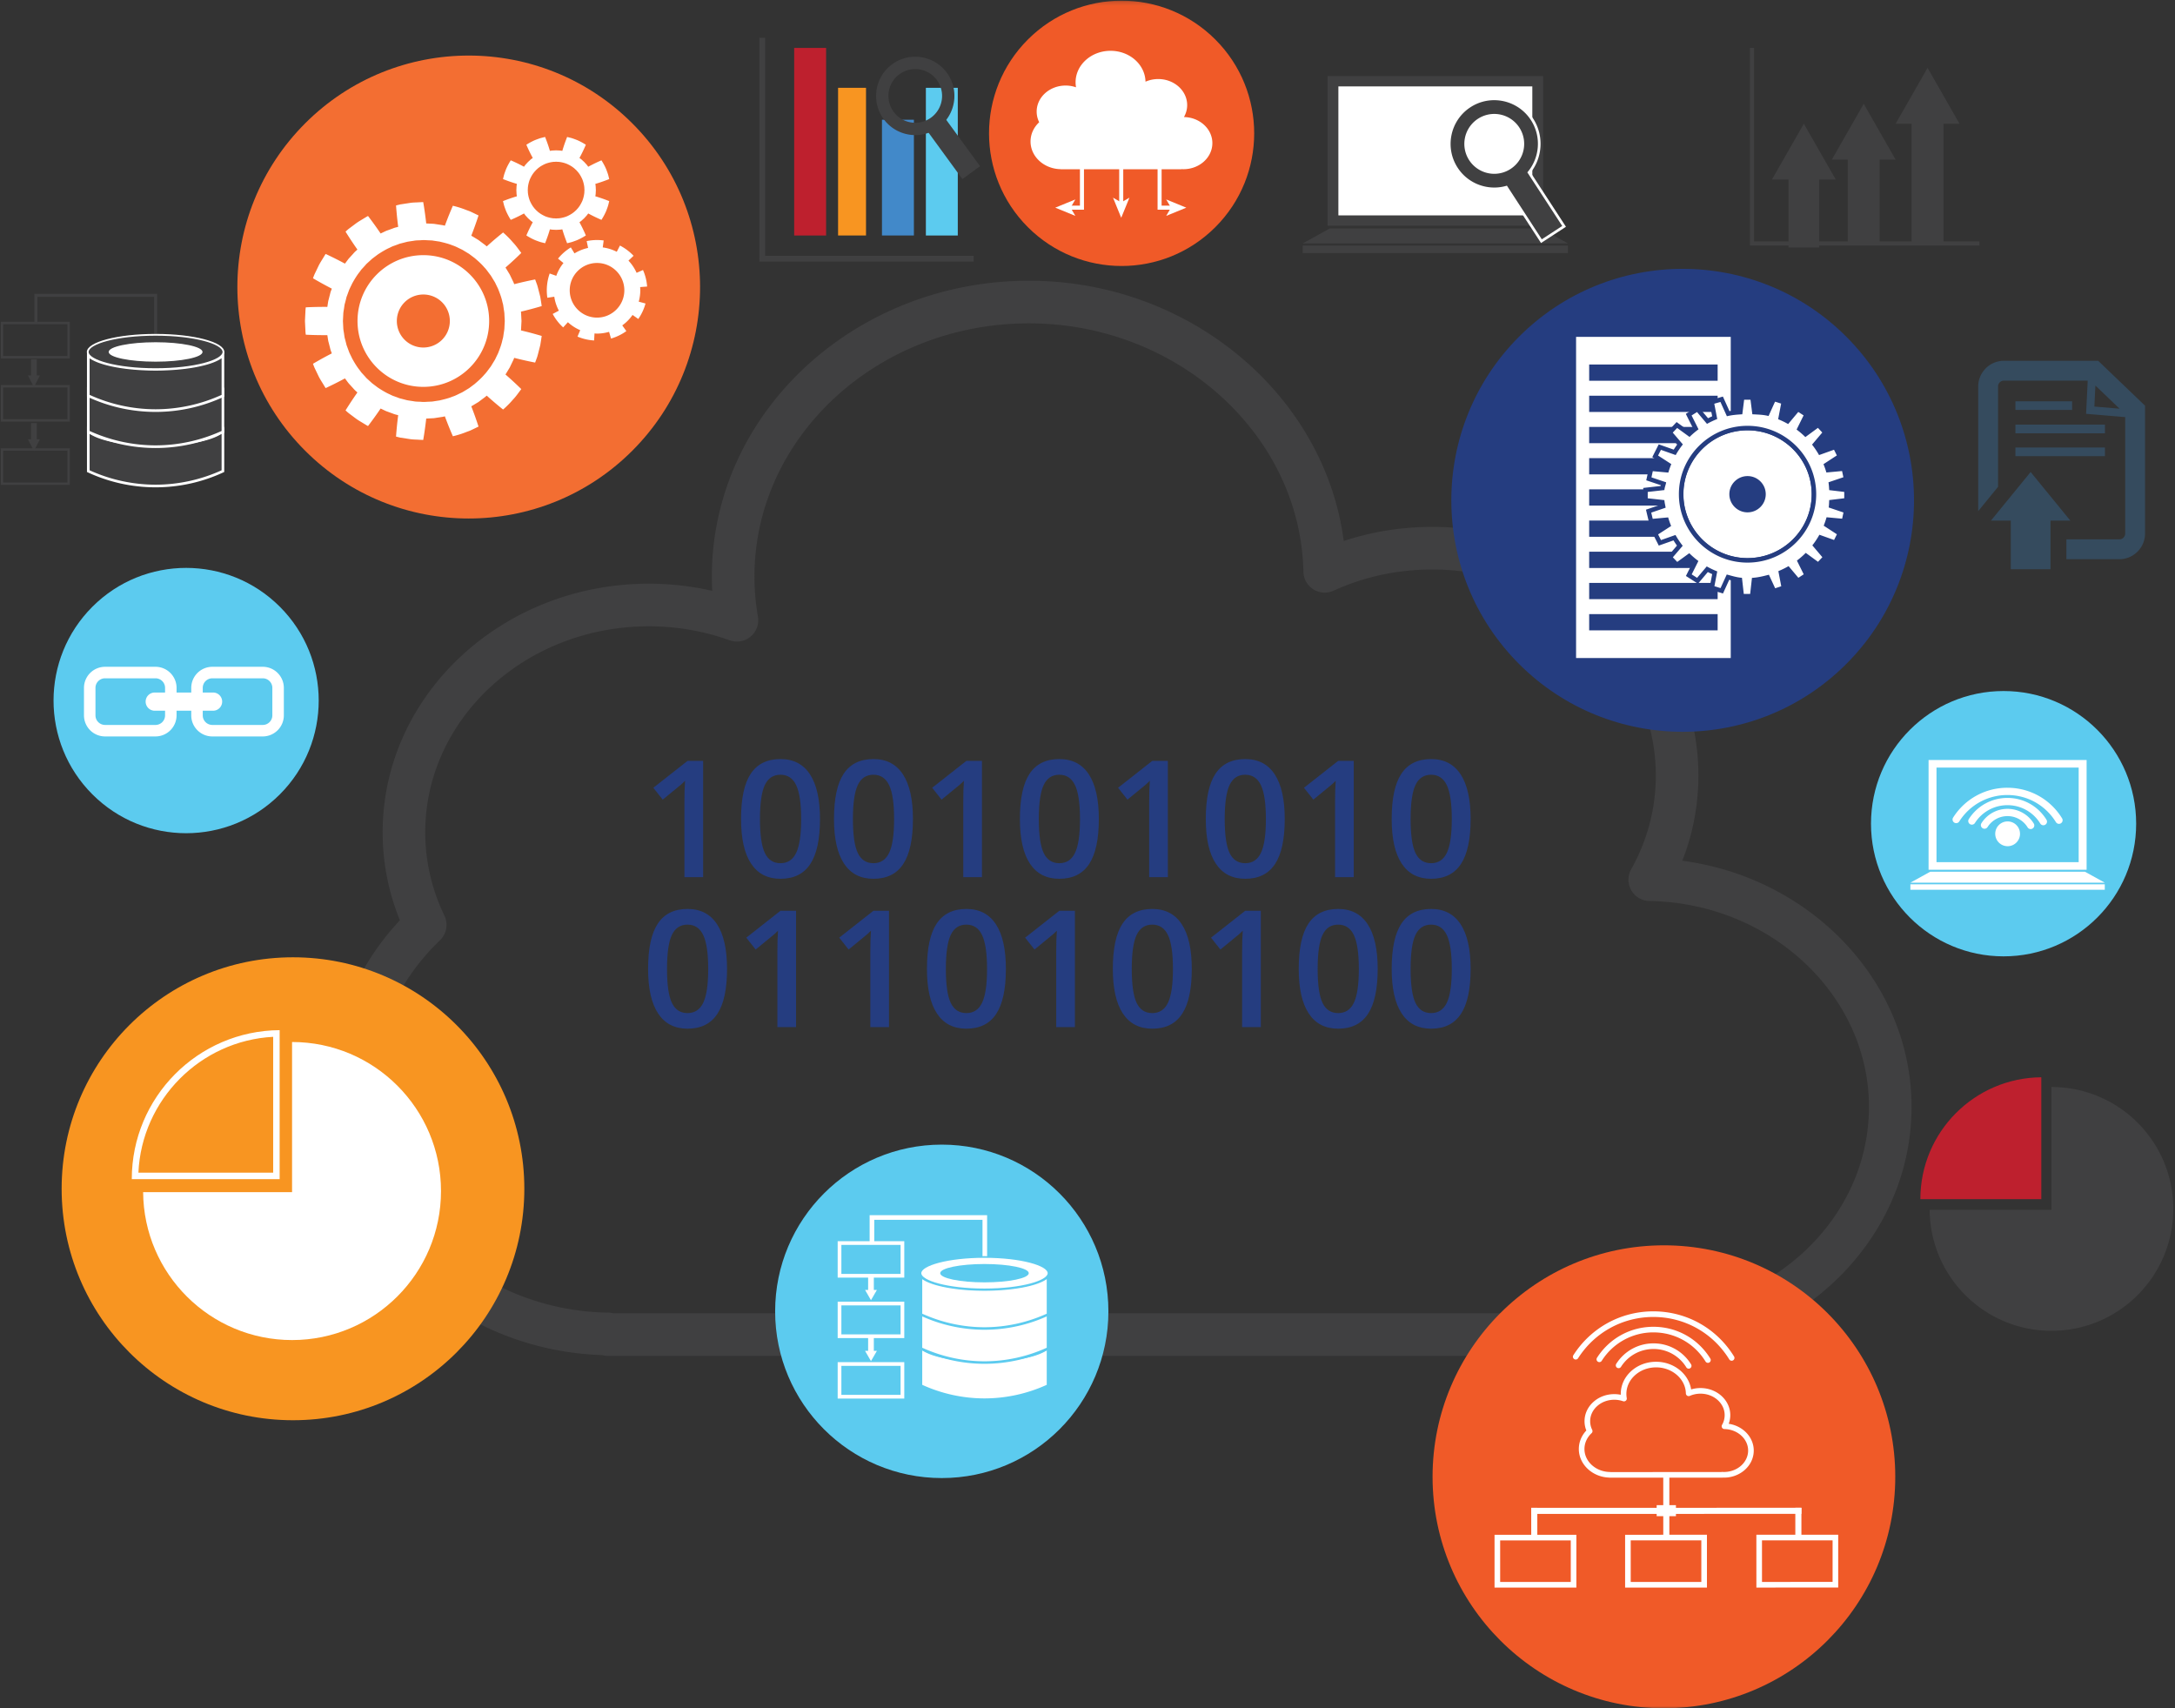 <?xml version="1.0" encoding="UTF-8"?> <svg xmlns="http://www.w3.org/2000/svg" xmlns:xlink="http://www.w3.org/1999/xlink" width="545" height="428" viewBox="0 0 545 428"><rect x="0" y="0" width="545" height="428" fill="#333333" stroke="none"/> <defs> <path id="a" d="M0 428h544.573V.171H0z"></path> </defs> <g fill="none" fill-rule="evenodd"> <path fill="#BE202E" d="M199 59h8V12h-8z"></path> <path fill="#F89521" d="M210 59h7V22h-7z"></path> <path fill="#4289C9" d="M221 59h8V30h-8z"></path> <path fill="#5CCBEF" d="M232 59h8V22h-8z"></path> <path fill="#404041" d="M467 40h-8l4-7 4-7 4 7 4 7z"></path> <path fill="#404041" d="M463 61h8V36h-8zM460 44.984l-4.001-6.991L452 31 448 37.993l-4 6.991h4.16V62h7.68V44.984zM483 31h-8l4-7.002L483 17l4 6.998L491 31z"></path> <path fill="#404041" d="M479 61h8V27h-8z"></path> <path stroke="#404041" stroke-width="1.042" d="M496 61h-57V12"></path> <g stroke="#404041" stroke-width=".6"> <path d="M.49 89.495h16.705V80.93H.49zM.49 105.34h16.705v-8.57H.49zM.49 121.183h16.705v-8.57H.49z"></path> </g> <path fill="#404041" d="M7 94.058l.748 1.47L8.5 97l.748-1.473.753-1.469h-.78V90H7.777v4.058zM7 110.056l.748 1.471L8.5 113l.748-1.473.753-1.47h-.78V106H7.777v4.056z"></path> <path stroke="#404041" stroke-width=".751" d="M9 81.097V74h30v12"></path> <g> <path fill="#404041" d="M38.99 121.767a40.314 40.314 0 0 1-16.866-3.725v-10.08c2.106 2.028 8.796 3.454 16.855 3.454 8.12 0 14.8-1.433 16.879-3.473v10.1a40.314 40.314 0 0 1-16.867 3.724z"></path> <path fill="#FFF" d="M56.188 106.783a.023.023 0 0 0-.01.004c-.443 2.393-7.975 4.298-17.199 4.298-9.15 0-16.632-1.875-17.186-4.24v11.408a40.383 40.383 0 0 0 34.396 0v-11.47zm-.661 1.869v9.179a40.007 40.007 0 0 1-16.537 3.605 39.994 39.994 0 0 1-16.535-3.605v-9.166c2.871 2.03 9.853 3.081 16.524 3.081 6.717 0 13.697-1.056 16.548-3.094z"></path> <path fill="#404041" d="M38.99 111.916a40.314 40.314 0 0 1-16.866-3.725V98.11c2.106 2.027 8.796 3.453 16.855 3.453 8.12 0 14.8-1.433 16.879-3.473v10.101a40.314 40.314 0 0 1-16.867 3.725"></path> <path fill="#FFF" d="M56.188 96.932l-.01.002c-.443 2.393-7.975 4.298-17.199 4.298-9.15 0-16.632-1.874-17.186-4.24v11.41a40.364 40.364 0 0 0 34.395 0v-11.47zm-.661 1.866v9.181a40.007 40.007 0 0 1-16.537 3.606 39.994 39.994 0 0 1-16.535-3.606v-9.167c2.871 2.03 9.853 3.081 16.524 3.081 6.717 0 13.697-1.056 16.548-3.095z"></path> <path fill="#404041" d="M38.99 102.874a40.314 40.314 0 0 1-16.866-3.725V89.068c2.106 2.027 8.796 3.453 16.855 3.453 8.12 0 14.8-1.433 16.879-3.475V99.15a40.314 40.314 0 0 1-16.867 3.725"></path> <path fill="#FFF" d="M56.188 87.89h-.01c-.443 2.395-7.975 4.3-17.199 4.3-9.15 0-16.632-1.875-17.186-4.24v11.41a40.383 40.383 0 0 0 34.396 0V87.89zm-.661 1.865v9.182a40.007 40.007 0 0 1-16.537 3.605 39.994 39.994 0 0 1-16.535-3.605v-9.168c2.871 2.03 9.853 3.082 16.524 3.082 6.717 0 13.697-1.056 16.548-3.096z"></path> <path fill="#404041" d="M38.99 92.484c-10.17 0-17.002-2.224-17.002-4.302 0-2.077 6.833-4.3 17.003-4.3 10.168 0 17 2.223 17 4.3 0 2.078-6.832 4.302-17 4.302"></path> <path fill="#FFF" d="M38.99 83.662c-9.51 0-17.222 2.024-17.222 4.52 0 2.496 7.712 4.522 17.223 4.522 9.51 0 17.219-2.026 17.219-4.521 0-2.497-7.709-4.52-17.22-4.52m0 .441c9.89 0 16.78 2.148 16.78 4.079 0 1.929-6.89 4.08-16.78 4.08s-16.781-2.151-16.781-4.08c0-1.93 6.892-4.079 16.782-4.079"></path> <path fill="#FFF" d="M50.75 88.182c0 1.345-5.264 2.435-11.76 2.435-6.494 0-11.76-1.09-11.76-2.435 0-1.344 5.266-2.436 11.76-2.436 6.496 0 11.76 1.092 11.76 2.436"></path> <path stroke="#404041" stroke-width="1.448" d="M243.968 64.823h-52.971V9.456"></path> <path fill="#404041" d="M245.58 41.64l-4.426 3.23-9.619-13.184 4.423-3.23z"></path> <path fill="#404041" d="M223.553 16.102c-4.371 3.191-5.332 9.346-2.14 13.721 3.19 4.37 9.343 5.333 13.713 2.142 4.373-3.195 5.334-9.35 2.142-13.721-3.191-4.374-9.343-5.335-13.715-2.142m1.824 2.499a6.721 6.721 0 0 1 9.394 1.467 6.73 6.73 0 0 1-1.468 9.396 6.718 6.718 0 0 1-9.391-1.467c-2.188-3-1.535-7.209 1.465-9.396M514.045 272.344v30.765H483.52c.12 16.763 13.736 30.322 30.525 30.322 16.86 0 30.528-13.677 30.528-30.547 0-16.864-13.668-30.54-30.527-30.54"></path> <path fill="#BE202E" d="M481.866 299.788c.348-15.832 13.15-28.734 28.968-29.2v29.2h-28.968z"></path> <path fill="#BE202E" d="M511.5 269.91c-16.757.122-30.306 13.746-30.306 30.54h30.305v-30.54zm-1.328 1.37v27.845h-27.62c.676-14.941 12.694-27.058 27.62-27.845z"></path> <mask id="b" fill="#fff"> <use xlink:href="#a"></use> </mask> <path fill="#404041" d="M332.648 56.554h54.025V19.057h-54.025z" mask="url(#b)"></path> <path fill="#FFF" d="M335.365 53.963h48.595V21.647h-48.595z" mask="url(#b)"></path> <path fill="#404041" d="M392.894 60.982h-66.462l6.792-3.751h52.878zM326.439 63.406h66.445v-1.868H326.44z" mask="url(#b)"></path> <path fill="#404041" d="M374.416 28.884a7.127 7.127 0 0 0-3.898 1.161 7.11 7.11 0 0 0-3.097 4.521 7.105 7.105 0 0 0 1.005 5.388 7.135 7.135 0 0 0 6.004 3.256 7.128 7.128 0 0 0 3.901-1.165 7.102 7.102 0 0 0 3.097-4.519 7.127 7.127 0 0 0-1.003-5.388 7.146 7.146 0 0 0-6.009-3.254zm3.033 18.028c-.982.273-1.995.41-3.018.41a11.244 11.244 0 0 1-9.461-5.118 11.208 11.208 0 0 1-1.578-8.491 11.217 11.217 0 0 1 4.877-7.124 11.206 11.206 0 0 1 6.138-1.826c3.842 0 7.383 1.916 9.473 5.127 2.669 4.103 2.353 9.542-.748 13.321l8.79 13.508-5.682 3.702-8.79-13.51z" mask="url(#b)"></path> <path fill="#FFF" d="M374.43 42.872a6.806 6.806 0 0 1-5.722-3.103 6.768 6.768 0 0 1-.958-5.133 6.77 6.77 0 0 1 2.953-4.308 6.775 6.775 0 0 1 3.713-1.107 6.81 6.81 0 0 1 5.727 3.102 6.787 6.787 0 0 1 .956 5.134 6.763 6.763 0 0 1-2.953 4.305 6.772 6.772 0 0 1-3.717 1.11m-.023-18.446c-2.248 0-4.433.65-6.32 1.881a11.53 11.53 0 0 0-5.023 7.335 11.539 11.539 0 0 0 1.623 8.745 11.582 11.582 0 0 0 9.745 5.273c.972 0 1.934-.12 2.869-.36l8.473 13.021.368.567.565-.37 5.117-3.332.567-.369-.369-.564-8.474-13.02c3.047-3.881 3.319-9.371.614-13.527a11.59 11.59 0 0 0-9.755-5.28m.023 19.12a7.46 7.46 0 0 0 4.085-1.218c3.47-2.256 4.45-6.903 2.193-10.374a7.492 7.492 0 0 0-10.373-2.192 7.5 7.5 0 0 0 4.095 13.785m-.023-18.447c3.583 0 7.095 1.754 9.192 4.975 2.712 4.168 2.206 9.513-.884 13.11l8.741 13.434-5.118 3.336-8.74-13.437c-1.04.315-2.106.469-3.166.469-3.578 0-7.085-1.75-9.178-4.968-3.293-5.058-1.856-11.856 3.2-15.147a10.866 10.866 0 0 1 5.953-1.772" mask="url(#b)"></path> <path fill="#404041" d="M153.688 329.04H406.08a5.428 5.428 0 0 1 2.152-.299 60.42 60.42 0 0 0 4.074.151c30.883 0 56.007-23.139 56.007-51.58 0-27.951-24.677-51.084-55.009-51.568a5.332 5.332 0 0 1-4.54-2.672 5.342 5.342 0 0 1-.034-5.27c4.096-7.336 6.175-15.251 6.175-23.523 0-28.448-25.127-51.59-56.01-51.59-8.688 0-17.014 1.787-24.747 5.31a5.342 5.342 0 0 1-5.052-.34 5.343 5.343 0 0 1-2.494-4.41c-.709-34.315-31.556-62.234-68.765-62.234-37.934 0-68.793 28.465-68.793 63.456 0 3.28.293 6.654.874 10.027a5.336 5.336 0 0 1-7.062 5.93c-6.486-2.328-13.312-3.509-20.291-3.509-30.883 0-56.009 23.148-56.009 51.598 0 7.244 1.615 14.275 4.805 20.896a5.343 5.343 0 0 1-1.114 6.171C99.486 245.906 93.56 259.46 93.56 273.746c0 29.926 26.415 54.655 58.885 55.13.427.006.844.062 1.242.163m254.186 10.678H152.367c-.5 0-.984-.07-1.442-.199-37.642-1.23-68.036-30.469-68.036-65.772 0-16 6.119-31.193 17.314-43.177a58.158 58.158 0 0 1-4.32-22.052c0-34.338 29.913-62.276 66.682-62.276 5.396 0 10.717.602 15.902 1.792a66.748 66.748 0 0 1-.097-3.562c0-40.877 35.65-74.133 79.467-74.133 40.263 0 74.086 28.626 78.871 65.204 7.088-2.343 14.522-3.53 22.186-3.53 36.769 0 66.683 27.933 66.683 62.267 0 7.402-1.356 14.564-4.042 21.379 32.335 4.24 57.45 30.458 57.45 61.654 0 34.329-29.912 62.259-66.68 62.259-.93 0-1.9-.023-2.924-.069-.478.14-.985.215-1.507.215" mask="url(#b)"></path> <path fill="#5CCBEF" d="M277.737 328.552c0 23.07-18.694 41.772-41.754 41.772s-41.753-18.702-41.753-41.772c0-23.07 18.692-41.772 41.753-41.772 23.06 0 41.754 18.701 41.754 41.772" mask="url(#b)"></path> <path fill="#FFF" d="M210.828 319.175h14.836v-7.267h-14.836v7.267zm-.926.928h16.689v-9.123H209.9v9.123zM210.828 334.325h14.836v-7.264h-14.836v7.264zm-.926.927h16.689v-9.12H209.9v9.12zM210.828 349.476h14.836v-7.265h-14.836v7.265zm-.926.928h16.689v-9.121H209.9v9.121z" mask="url(#b)"></path> <path fill="#FFF" d="M216.762 323.186l.741 1.288.743 1.285.743-1.285.743-1.288h-.772v-3.547h-1.428v3.547zM216.762 338.45l.741 1.29.743 1.286.743-1.286.743-1.29h-.772v-3.544h-1.428v3.545zM247.347 316.022h-1.159v-10.399h-27.122v5.916h-1.159v-7.073h29.44zM246.688 350.675a38.02 38.02 0 0 1-15.913-3.514v-9.51c1.988 1.916 8.299 3.257 15.903 3.257 7.656 0 13.96-1.347 15.923-3.273v9.526a38.03 38.03 0 0 1-15.913 3.514" mask="url(#b)"></path> <path fill="#5CCBEF" d="M262.913 336.54c-.002.002-.005.002-.009.002-.42 2.26-7.525 4.057-16.227 4.057-8.633 0-15.692-1.771-16.214-4.002v10.761a38.04 38.04 0 0 0 16.224 3.63 38.047 38.047 0 0 0 16.226-3.63V336.54zm-.626 1.764v8.658a37.689 37.689 0 0 1-15.6 3.404 37.687 37.687 0 0 1-15.599-3.404v-8.647c2.707 1.914 9.296 2.906 15.59 2.906 6.335 0 12.919-.995 15.61-2.917z" mask="url(#b)"></path> <path fill="#FFF" d="M246.688 341.382a38.02 38.02 0 0 1-15.913-3.516v-9.511c1.988 1.916 8.299 3.258 15.903 3.258 7.656 0 13.96-1.349 15.923-3.273v9.526a38.032 38.032 0 0 1-15.913 3.516" mask="url(#b)"></path> <path fill="#5CCBEF" d="M262.913 327.245l-.009.005c-.42 2.257-7.525 4.054-16.227 4.054-8.633 0-15.692-1.77-16.214-4v10.761a38.065 38.065 0 0 0 32.45 0v-10.82zm-.626 1.76v8.662a37.713 37.713 0 0 1-15.6 3.403 37.711 37.711 0 0 1-15.599-3.403v-8.647c2.707 1.913 9.296 2.907 15.59 2.907 6.335 0 12.919-.996 15.61-2.921z" mask="url(#b)"></path> <path fill="#FFF" d="M246.688 332.85a38.02 38.02 0 0 1-15.913-3.516v-9.51c1.988 1.911 8.299 3.259 15.903 3.259 7.656 0 13.96-1.353 15.923-3.275v9.526a38.032 38.032 0 0 1-15.913 3.516" mask="url(#b)"></path> <path fill="#5CCBEF" d="M262.913 318.713a.013.013 0 0 1-.009.003c-.42 2.258-7.525 4.055-16.227 4.055-8.633 0-15.692-1.77-16.214-4v10.763a38.063 38.063 0 0 0 16.224 3.629 38.07 38.07 0 0 0 16.226-3.629v-10.82zm-.626 1.762v8.662a37.736 37.736 0 0 1-15.6 3.399 37.734 37.734 0 0 1-15.599-3.4v-8.646c2.707 1.912 9.296 2.904 15.59 2.904 6.335 0 12.919-.995 15.61-2.92z" mask="url(#b)"></path> <path fill="#FFF" d="M246.688 323.048c-9.596 0-16.04-2.097-16.04-4.059 0-1.958 6.444-4.056 16.04-4.056 9.594 0 16.039 2.098 16.039 4.056 0 1.962-6.445 4.059-16.04 4.059" mask="url(#b)"></path> <path fill="#5CCBEF" d="M246.688 314.724c-8.976 0-16.249 1.912-16.249 4.265 0 2.356 7.273 4.267 16.249 4.267 8.972 0 16.248-1.91 16.248-4.267 0-2.353-7.276-4.265-16.248-4.265m0 .416c9.328 0 15.832 2.028 15.832 3.849 0 1.822-6.504 3.851-15.832 3.851-9.33 0-15.833-2.029-15.833-3.851 0-1.82 6.502-3.85 15.833-3.85" mask="url(#b)"></path> <path fill="#5CCBEF" d="M257.784 318.99c0 1.269-4.968 2.3-11.097 2.3-6.127 0-11.096-1.031-11.096-2.3 0-1.27 4.969-2.296 11.096-2.296 6.13 0 11.097 1.027 11.097 2.296" mask="url(#b)"></path> <path fill="#253D80" d="M462.624 166.363c-22.638 22.65-59.341 22.65-81.98 0-22.639-22.648-22.639-59.37 0-82.017 22.639-22.646 59.342-22.646 81.98 0 22.638 22.648 22.638 59.369 0 82.017" mask="url(#b)"></path> <path fill="#FFF" d="M394.925 164.866h38.756V84.403h-38.756z" mask="url(#b)"></path> <path fill="#253D80" d="M398.207 95.401h32.192v-4.07h-32.192zM398.207 103.22h32.192v-4.072h-32.192zM398.207 111.037h32.192v-4.073h-32.192zM398.207 118.853h32.192v-4.072h-32.192zM398.207 126.672h32.192V122.6h-32.192zM398.207 134.488h32.192v-4.072h-32.192zM398.207 142.307h32.192v-4.074h-32.192zM398.207 150.122h32.192v-4.072h-32.192zM398.207 157.938h32.192v-4.07h-32.192z" mask="url(#b)"></path> <path fill="#FFF" d="M437.89 119.84a3.982 3.982 0 0 0-2.83 1.17 3.937 3.937 0 0 0-1.171 2.816c.002 2.196 1.795 3.984 4.001 3.984 1.07 0 2.077-.416 2.832-1.173a3.936 3.936 0 0 0 1.172-2.816c-.002-2.194-1.796-3.98-4-3.98v-.56l-.004.56zm0 20.543c-9.16-.002-16.613-7.426-16.618-16.55-.008-9.129 7.443-16.562 16.607-16.57 9.172 0 16.628 7.425 16.633 16.548.003 4.418-1.723 8.577-4.864 11.709a16.538 16.538 0 0 1-11.746 4.863h-.012z" mask="url(#b)"></path> <path fill="#253D80" d="M437.89 128.368v-1.117c-1.896 0-3.443-1.536-3.443-3.425 0-.914.355-1.772 1.007-2.422a3.441 3.441 0 0 1 2.435-1.007c1.902 0 3.445 1.534 3.448 3.424a3.39 3.39 0 0 1-1.008 2.422 3.421 3.421 0 0 1-2.435 1.008l-.004 1.117zm0-21.66h-.011c-9.473.006-17.172 7.69-17.165 17.124.005 9.435 7.712 17.11 17.176 17.11a17.102 17.102 0 0 0 12.15-5.028c3.248-3.237 5.034-7.536 5.03-12.103-.005-9.433-7.713-17.104-17.18-17.104zm0 21.66h.004c2.514-.002 4.561-2.039 4.558-4.547-.002-2.505-2.048-4.54-4.558-4.54h-.005c-2.516.001-4.561 2.04-4.557 4.545 0 2.507 2.045 4.542 4.558 4.542zm0-20.546c8.855 0 16.06 7.17 16.064 15.99.007 8.824-7.193 16.008-16.052 16.012h-.012c-8.852 0-16.057-7.17-16.06-15.993-.006-8.819 7.193-16.002 16.049-16.009h.011z" mask="url(#b)"></path> <path fill="#FFF" d="M437.881 107.245c-9.177.007-16.64 7.449-16.635 16.588.007 9.135 7.473 16.567 16.645 16.567 9.188-.006 16.65-7.448 16.646-16.59-.007-9.133-7.473-16.565-16.645-16.565v-.558l-.011.558zm-1.894 38.034c-.93-.11-1.826-.356-2.698-.597l-.297-.08-1.563 3.422-2.484-.767.718-3.75a20.29 20.29 0 0 1-1.862-.887l-2.439 2.89-2.19-1.398 1.696-3.393c-.565-.433-1.11-.9-1.625-1.393l-3.034 2.2-1.788-1.877 2.501-2.928a22.033 22.033 0 0 1-1.342-2.004l-3.653 1.292-1.175-2.31 3.306-2.136c-.173-.45-.327-.897-.463-1.332l-3.897.358-.6-2.52 3.634-1.243-.04-.212a13.347 13.347 0 0 1-.146-.801l-4.224-.467-.002-2.592 4.244-.476c.049-.262.123-.517.195-.763.027-.103.058-.203.083-.305l-3.682-1.24.546-2.522 3.935.357c.139-.442.293-.881.456-1.312l-3.352-2.163 1.167-2.31 3.724 1.315c.406-.68.85-1.343 1.327-1.97l-2.561-2.995 1.784-1.886 3.126 2.264a20.63 20.63 0 0 1 1.589-1.354l-1.756-3.499 2.19-1.398 2.526 2.993c.57-.304 1.164-.584 1.802-.851l-.75-3.88 2.49-.733 1.634 3.617c.99-.211 2.006-.306 3.045-.375l.462-3.674 2.58-.003.464 3.67.21.012c1.001.05 2.03.1 3.039.313l1.64-3.632 2.471.778-.756 3.96c.587.253 1.172.535 1.741.842l2.557-3.061 2.168 1.404-1.77 3.585c.535.415 1.05.858 1.538 1.32l3.168-2.324 1.77 1.89-2.595 3.068c.469.619.9 1.262 1.292 1.922l3.772-1.35 1.16 2.311-3.386 2.212c.157.413.305.838.44 1.272l3.971-.368.537 2.526-3.77 1.278c.043.361.07.725.094 1.082l3.802.453v2.58l-3.792.458v.024c-.015.318-.03.634-.057.948l3.747 1.268-.543 2.526-3.938-.359c-.132.428-.278.862-.442 1.292l3.349 2.178-1.154 2.315-3.704-1.318c-.392.668-.83 1.328-1.304 1.96l2.543 2.995-1.769 1.886-3.09-2.255a20.62 20.62 0 0 1-1.564 1.366l1.723 3.473-2.167 1.408-2.478-2.947c-.6.33-1.201.627-1.797.885l.732 3.822-2.462.817-1.584-3.422c-1.054.273-2.226.542-3.43.655l-.454 4.056-2.597.003-.462-4.089z" mask="url(#b)"></path> <path fill="#253D80" d="M437.89 140.96v-1.119c-8.864 0-16.08-7.181-16.086-16.01-.003-8.83 7.208-16.021 16.077-16.026 8.875 0 16.091 7.18 16.098 16.005.003 8.835-7.208 16.027-16.077 16.031l-.012 1.119zm1.725-41.925h-2.579l-.985.002-.123.976-.344 2.73c-.75.055-1.49.134-2.222.265l-1.25-2.77-.4-.885-.933.275-1.537.452-.972.288.19.994.568 2.94c-.353.156-.695.318-1.028.487l-1.924-2.278-.63-.746-.822.525-1.355.863-.848.542.45.9 1.326 2.644c-.318.253-.625.519-.928.79l-2.36-1.707-.792-.577-.673.713-1.103 1.165-.69.729.652.763 1.948 2.273c-.3.414-.586.836-.856 1.269l-2.835-1-.925-.328-.44.876-.722 1.426-.451.895.844.544 2.55 1.649-.17.49-2.997-.274-.983-.09-.21.966-.335 1.555-.213.976.946.318 2.708.91c-.02.062-.037.13-.055.195l-3.354.378-.991.113v1l.001 1.589v1.002l.994.108 3.307.365c.01.046.018.092.026.138l-2.693.918-.96.326.236.99.368 1.555.225.941.965-.087 2.97-.273.178.51-2.506 1.618-.846.546.456.897.725 1.426.444.873.923-.326 2.764-.978c.275.444.566.88.87 1.302l-1.885 2.206-.654.766.692.727 1.105 1.164.673.707.792-.573 2.265-1.647c.316.287.638.565.969.832l-1.267 2.533-.45.899.846.54 1.355.866.823.53.63-.75 1.835-2.172c.363.185.727.359 1.093.522l-.54 2.815-.186.982.954.297 1.538.473.936.29.406-.89 1.162-2.545c.707.193 1.427.384 2.179.504l.358 3.162.113.994h.998l1.6-.004h.996l.11-.994.35-3.115a22.677 22.677 0 0 0 2.614-.506l1.18 2.55.417.906.946-.316 1.525-.504.928-.31-.183-.96-.556-2.91c.34-.158.685-.326 1.03-.506l1.868 2.223.635.755.828-.537 1.337-.871.83-.542-.44-.89-1.301-2.626c.31-.255.614-.522.911-.795l2.316 1.693.796.58.676-.72 1.09-1.162.682-.729-.645-.76-1.936-2.277c.296-.41.576-.832.838-1.257l2.808 1.002.93.33.442-.885.71-1.428.444-.89-.833-.544-2.56-1.664c.056-.159.11-.313.162-.472l2.998.276.984.093.208-.97.335-1.553.21-.976-.941-.318-2.87-.97.006-.086 2.833-.342.98-.116v-3.573l-.982-.118-2.853-.339c-.004-.064-.01-.13-.016-.195l2.879-.979.94-.32-.207-.968-.33-1.554-.207-.971-.99.091-3.03.28c-.052-.15-.102-.3-.156-.45l2.597-1.696.833-.545-.447-.891-.713-1.423-.444-.884-.93.334-2.878 1.031a20.983 20.983 0 0 0-.822-1.223l1.989-2.353.641-.758-.68-.725-1.092-1.166-.676-.72-.797.584-2.4 1.76a20.522 20.522 0 0 0-.879-.756l1.35-2.734.443-.891-.837-.54-1.335-.867-.828-.537-.635.76-1.95 2.337a21.11 21.11 0 0 0-.97-.472l.578-3.036.186-.975-.947-.297-1.526-.481-.942-.297-.41.903-1.257 2.777c-.813-.136-1.626-.185-2.425-.226l-.344-2.717-.123-.976zm-1.725 41.925h.012c9.49-.007 17.198-7.702 17.193-17.15-.005-9.442-7.72-17.123-17.203-17.123h-.013c-9.486.006-17.196 7.699-17.191 17.146.006 9.446 7.72 17.127 17.202 17.127zm.74-40.81l.462 3.645c1.397.08 2.758.092 4.064.437l1.625-3.595 1.527.48-.748 3.918c.866.347 1.703.754 2.505 1.211l2.537-3.035 1.336.866-1.755 3.551c.776.573 1.51 1.204 2.193 1.883l3.15-2.31 1.09 1.166-2.562 3.03c.65.826 1.239 1.7 1.758 2.623l3.744-1.339.715 1.425-3.353 2.189c.28.68.52 1.375.727 2.087l3.93-.365.331 1.554-3.734 1.267c.101.644.139 1.299.18 1.962l3.77.45v1.59l-3.767.455c-.036.624-.04 1.245-.13 1.852l3.704 1.254-.335 1.556-3.9-.357c-.205.72-.445 1.424-.72 2.112l3.31 2.153-.713 1.428-3.676-1.312c-.52.94-1.111 1.824-1.767 2.664l2.51 2.96-1.091 1.16-3.072-2.243a20.743 20.743 0 0 1-2.215 1.933l1.706 3.439-1.338.87-2.458-2.923c-.82.468-1.672.894-2.558 1.256l.724 3.787-1.524.507-1.571-3.396c-1.364.362-2.786.708-4.244.791l-.45 4.02-1.6.003-.456-4.044c-1.308-.084-2.58-.503-3.812-.825l-1.554 3.405-1.537-.473.708-3.708a21.012 21.012 0 0 1-2.628-1.251l-2.419 2.863-1.353-.864 1.679-3.355a20.835 20.835 0 0 1-2.282-1.957l-3.018 2.19-1.104-1.161 2.47-2.889a20.916 20.916 0 0 1-1.808-2.705l-3.631 1.284-.724-1.424 3.267-2.114a20.528 20.528 0 0 1-.745-2.148l-3.873.357-.369-1.558 3.607-1.23c-.093-.623-.273-1.255-.31-1.897l-4.176-.46v-1.59l4.177-.473c.041-.653.342-1.303.44-1.94l-3.685-1.24.335-1.554 3.895.357c.213-.732.459-1.439.743-2.13l-3.314-2.142.719-1.426 3.697 1.305c.53-.935 1.13-1.827 1.797-2.665l-2.532-2.957 1.105-1.166 3.104 2.251c.7-.69 1.45-1.328 2.248-1.914l-1.739-3.466 1.356-.865 2.504 2.969c.824-.465 1.68-.865 2.567-1.217l-.74-3.83 1.54-.453 1.621 3.59c1.242-.317 2.535-.412 3.86-.49l.46-3.649h1.593z" mask="url(#b)"></path> <path fill="#F05A28" d="M304.537 56.91c-12.974 12.979-34.008 12.979-46.982 0-12.973-12.981-12.973-34.025 0-47.004 12.974-12.98 34.008-12.98 46.982 0 12.975 12.98 12.975 34.023 0 47.004" mask="url(#b)"></path> <path fill="#FFF" d="M296.665 29.33c.516-.899.81-1.915.81-2.996 0-3.607-3.247-6.531-7.253-6.531-1.143 0-2.223.239-3.187.663-.09-4.287-3.975-7.738-8.758-7.738-4.839 0-8.762 3.533-8.762 7.892 0 .425.04.845.111 1.252a7.946 7.946 0 0 0-2.61-.437c-4.005 0-7.254 2.924-7.254 6.53 0 .951.228 1.85.632 2.664-1.34 1.25-2.167 2.949-2.167 4.82 0 3.797 3.385 6.879 7.583 6.94v.017h30.204v-.034c.173.011.345.02.522.02 4.005 0 7.252-2.926 7.252-6.534 0-3.566-3.179-6.465-7.123-6.528" mask="url(#b)"></path> <path fill="#FFF" d="M293.684 52.536h-3.625V33.58h1.012v17.946h2.613z" mask="url(#b)"></path> <path fill="#FFF" d="M297.258 52.03l-5.036 2.058 1.195-2.059-1.195-2.058zM271.617 52.536h-3.624v-1.011h2.612V33.579h1.012z" mask="url(#b)"></path> <path fill="#FFF" d="M264.42 52.03l5.034-2.059-1.193 2.058 1.193 2.059zM280.444 50.988h1.013V33.523h-1.013z" mask="url(#b)"></path> <path fill="#FFF" d="M280.95 54.562l-2.056-5.038 2.057 1.195 2.057-1.195z" mask="url(#b)"></path> <path fill="#F05A28" d="M416.935 428c-32.015 0-57.97-25.963-57.97-57.995 0-32.028 25.955-57.995 57.97-57.995 32.018 0 57.97 25.967 57.97 57.995 0 32.032-25.952 57.995-57.97 57.995" mask="url(#b)"></path> <path fill="#FFF" d="M451.388 379.294l-67.708.013-.001-1.526 67.709-.012z" mask="url(#b)"></path> <path fill="#FFF" d="M416.774 385.442l-.003-16.272h1.524l.003 16.272zM383.687 385.38l-.004-7.606h1.527v7.607zM449.865 385.371l-.002-7.607h1.525v7.607z" mask="url(#b)"></path> <path fill="#FFF" d="M419.948 379.876h-4.828v-2.763h4.827z" mask="url(#b)"></path> <path fill="#F05A28" d="M432.11 357.346c.48-.838.75-1.786.75-2.79 0-3.358-3.024-6.084-6.752-6.081a7.321 7.321 0 0 0-2.967.617c-.084-3.992-3.702-7.204-8.157-7.203-4.506.002-8.157 3.291-8.156 7.349 0 .398.035.787.104 1.169a7.407 7.407 0 0 0-2.43-.41c-3.73.002-6.754 2.725-6.754 6.085 0 .88.211 1.72.588 2.479-1.246 1.16-2.015 2.744-2.015 4.488 0 3.533 3.152 6.402 7.059 6.46v.016l28.124-.005v-.033c.162.01.32.018.486.018 3.728-.002 6.753-2.726 6.751-6.083-.001-3.322-2.96-6.022-6.631-6.076" mask="url(#b)"></path> <path fill="#FFF" d="M404.5 350.702c-1.63 0-3.158.57-4.304 1.602-1.124 1.013-1.743 2.352-1.743 3.777 0 .75.172 1.48.513 2.165.139.28.077.617-.15.828-1.156 1.077-1.791 2.49-1.791 3.976 0 3.122 2.854 5.702 6.365 5.752a.941.941 0 0 1 .153.02l27.766-.006a.647.647 0 0 1 .244-.032c1.735.116 3.49-.459 4.741-1.585 1.124-1.014 1.743-2.355 1.743-3.776-.002-2.913-2.666-5.323-5.94-5.374a.703.703 0 0 1-.597-1.053 4.858 4.858 0 0 0 .657-2.44c0-2.965-2.714-5.378-6.048-5.378-.946 0-1.85.188-2.684.557a.705.705 0 0 1-.989-.629c-.075-3.593-3.417-6.515-7.45-6.515-2.006.001-3.89.702-5.299 1.974-1.39 1.253-2.155 2.912-2.155 4.672 0 .345.03.699.092 1.044a.698.698 0 0 1-.236.66.716.716 0 0 1-.688.13 6.67 6.67 0 0 0-2.2-.369zm-1.12 19.527a.707.707 0 0 1-.177-.023c-4.198-.14-7.587-3.32-7.587-7.156 0-1.72.664-3.35 1.88-4.646a6.187 6.187 0 0 1-.452-2.323c0-1.826.786-3.54 2.211-4.824 1.405-1.267 3.267-1.963 5.246-1.963.548 0 1.095.054 1.627.162a4.907 4.907 0 0 1-.005-.22c0-2.162.933-4.194 2.623-5.718 1.67-1.505 3.886-2.332 6.237-2.332 4.436 0 8.169 3.03 8.776 6.928a8.03 8.03 0 0 1 2.349-.343c4.113 0 7.456 3.043 7.458 6.786a6.27 6.27 0 0 1-.393 2.17c3.542.518 6.272 3.344 6.273 6.696 0 1.825-.785 3.538-2.21 4.823-1.48 1.332-3.513 2.055-5.56 1.955a.669.669 0 0 1-.172.023l-28.124.005z" mask="url(#b)"></path> <path fill="#FFF" d="M427.968 341.459a.698.698 0 0 1-.6-.333c-2.82-4.57-7.7-7.3-13.062-7.3h-.005a15.29 15.29 0 0 0-12.95 7.122.7.7 0 0 1-.97.216.7.7 0 0 1-.217-.97c3.094-4.867 8.38-7.774 14.137-7.774h.003c5.854 0 11.183 2.979 14.262 7.968a.704.704 0 0 1-.598 1.07" mask="url(#b)"></path> <path fill="#FFF" d="M423.143 342.912a.699.699 0 0 1-.599-.336 9.598 9.598 0 0 0-8.22-4.59 9.615 9.615 0 0 0-8.148 4.48.704.704 0 0 1-1.188-.756 11.018 11.018 0 0 1 9.335-5.133 10.99 10.99 0 0 1 9.418 5.261.704.704 0 0 1-.598 1.074" mask="url(#b)"></path> <path fill="#FFF" d="M433.91 340.928a.704.704 0 0 1-.598-.336c-4.108-6.657-11.223-10.631-19.031-10.631h-.007c-7.682.003-14.736 3.877-18.865 10.374a.705.705 0 0 1-1.188-.755c4.39-6.903 11.888-11.027 20.053-11.029h.007c8.301 0 15.862 4.224 20.227 11.303a.704.704 0 0 1-.597 1.074" mask="url(#b)"></path> <path fill="#F05A28" d="M394.296 397.06l-19.098.003-.002-11.823 19.098-.004z" mask="url(#b)"></path> <path fill="#FFF" d="M375.901 385.944l.002 10.413 17.69-.003-.001-10.413-17.69.003zm-1.406 11.825l-.001-13.233 20.504-.004.001 13.233-20.504.004z" mask="url(#b)"></path> <path fill="#F05A28" d="M427.014 397.055l-19.098.002-.001-11.824 19.096-.003z" mask="url(#b)"></path> <path fill="#FFF" d="M408.618 385.939l.002 10.413 17.69-.003-.002-10.415-17.69.005zm-1.406 11.823v-13.23l20.504-.005.002 13.232-20.506.003z" mask="url(#b)"></path> <path fill="#F05A28" d="M459.907 397.049l-19.098.003-.003-11.823 19.1-.004z" mask="url(#b)"></path> <path fill="#FFF" d="M441.51 385.933l.002 10.415 17.69-.005v-10.414l-17.691.004zm-1.404 11.823l-.003-13.23 20.505-.005.002 13.232-20.504.003z" mask="url(#b)"></path> <path fill="#5CCBEF" d="M70.13 152.02c12.975 12.98 12.975 34.024 0 47.003-12.974 12.981-34.008 12.981-46.981 0-12.976-12.979-12.976-34.022 0-47.003 12.973-12.98 34.007-12.98 46.98 0" mask="url(#b)"></path> <path fill="#FFF" d="M26.323 169.946a2.402 2.402 0 0 0-2.4 2.402v6.882a2.403 2.403 0 0 0 2.4 2.402h12.641c1.322 0 2.4-1.078 2.4-2.402v-6.882a2.403 2.403 0 0 0-2.4-2.402H26.323zm12.641 14.566H26.323a5.289 5.289 0 0 1-5.282-5.282v-6.882a5.29 5.29 0 0 1 5.282-5.284h12.641c2.91 0 5.28 2.371 5.28 5.284v6.882a5.288 5.288 0 0 1-5.28 5.282zM53.203 169.946a2.403 2.403 0 0 0-2.4 2.402v6.882a2.404 2.404 0 0 0 2.4 2.402h12.641c1.322 0 2.4-1.078 2.4-2.402v-6.882a2.403 2.403 0 0 0-2.4-2.402H53.203zm12.641 14.566H53.203c-2.91 0-5.28-2.37-5.28-5.282v-6.882a5.289 5.289 0 0 1 5.28-5.284h12.641c2.912 0 5.28 2.371 5.28 5.284v6.882a5.287 5.287 0 0 1-5.28 5.282z" mask="url(#b)"></path> <path fill="#FFF" d="M55.669 175.789c0 1.26-1.02 2.28-2.278 2.28H38.775a2.28 2.28 0 0 1 0-4.561h14.616a2.279 2.279 0 0 1 2.278 2.28" mask="url(#b)"></path> <path fill="#F89521" d="M131.384 297.84c0 32.03-25.952 57.995-57.97 57.995-32.014 0-57.968-25.965-57.968-57.995s25.954-57.993 57.968-57.993c32.018 0 57.97 25.963 57.97 57.993" mask="url(#b)"></path> <path fill="#FFF" d="M73.183 261.072v37.611H35.864c.149 20.495 16.795 37.065 37.317 37.065 20.612 0 37.322-16.714 37.322-37.337 0-20.622-16.71-37.34-37.32-37.34" mask="url(#b)"></path> <path fill="#F89521" d="M33.843 294.62c.427-19.352 16.08-35.123 35.42-35.694v35.695l-35.42-.001z" mask="url(#b)"></path> <path fill="#FFF" d="M70.072 258.1c-20.485.147-37.05 16.8-37.05 37.33v.002l37.05.002V258.1zm-1.621 1.67v34.04l-33.77-.002c.827-18.263 15.521-33.073 33.77-34.037z" mask="url(#b)"></path> <path fill="#F36E32" d="M158.44 30.906c22.637 22.649 22.637 59.368 0 82.018-22.64 22.646-59.343 22.646-81.981 0-22.64-22.65-22.64-59.369 0-82.018 22.638-22.648 59.34-22.648 81.98 0" mask="url(#b)"></path> <path fill="#5CCBEF" d="M502.047 239.61c-18.348 0-33.222-14.882-33.222-33.238 0-18.355 14.874-33.237 33.222-33.237 18.347 0 33.22 14.882 33.22 33.237 0 18.356-14.873 33.238-33.22 33.238" mask="url(#b)"></path> <path fill="#FFF" d="M483.25 217.906h39.603V190.42H483.25z" mask="url(#b)"></path> <path fill="#5CCBEF" d="M485.238 216.009h35.625v-23.693h-35.625z" mask="url(#b)"></path> <path fill="#FFF" d="M527.413 221.153H478.69l4.98-2.749h38.762zM478.695 222.932h48.71v-1.368h-48.71zM512.015 206.764a.91.91 0 0 1-.774-.432 9.603 9.603 0 0 0-8.225-4.598h-.004a9.626 9.626 0 0 0-8.158 4.485.909.909 0 0 1-1.534-.974 11.437 11.437 0 0 1 9.69-5.33h.006c4.01 0 7.664 2.042 9.774 5.462a.908.908 0 0 1-.775 1.387" mask="url(#b)"></path> <path fill="#FFF" d="M508.838 207.72a.908.908 0 0 1-.776-.434 5.883 5.883 0 0 0-5.037-2.813 5.897 5.897 0 0 0-4.992 2.746.909.909 0 1 1-1.534-.976 7.702 7.702 0 0 1 6.526-3.587 7.685 7.685 0 0 1 6.586 3.677.912.912 0 0 1-.773 1.387" mask="url(#b)"></path> <path fill="#FFF" d="M515.931 206.412a.911.911 0 0 1-.774-.432c-2.623-4.254-7.17-6.792-12.158-6.792h-.004a14.223 14.223 0 0 0-12.057 6.628.907.907 0 0 1-1.254.279.906.906 0 0 1-.28-1.255 16.032 16.032 0 0 1 13.59-7.47H503c5.622 0 10.746 2.861 13.705 7.655a.911.911 0 0 1-.774 1.387" mask="url(#b)"></path> <path fill="#FFF" d="M506.163 208.908a3.104 3.104 0 1 1-6.208 0 3.104 3.104 0 0 1 6.208 0M123.96 90.221c-.14.23-.338.557-.579.946l-.384.636c-.16.21-.328.43-.501.66-.342.461-.694.964-1.131 1.398-.789.943-1.733 1.737-2.422 2.34l-1.228.918s-.113.108-.347.236l-.95.576c-.197.115-.403.259-.637.377-.236.115-.486.234-.747.355-.513.257-1.06.532-1.646.714-1.13.472-2.335.72-3.223.945l-1.513.23s-.15.029-.415.06l-1.11.05c-.46.027-.997.074-1.574.015-.57-.052-1.193-.013-1.795-.124-.604-.108-1.214-.174-1.776-.284l-1.515-.394c-.452-.092-.794-.275-1.051-.354l-.393-.144-.394-.14c-.26-.076-.6-.254-1.012-.454-.844-.362-1.898-.99-2.921-1.664l-1.439-1.082c-.425-.388-.823-.748-1.162-1.06-.356-.294-.574-.617-.766-.803l-.283-.313s-.104-.111-.286-.31c-.197-.185-.408-.506-.684-.874-.585-.714-1.228-1.758-1.82-2.83-.256-.554-.54-1.098-.771-1.622l-.537-1.47c-.18-.424-.22-.81-.303-1.066l-.104-.408-.107-.408c-.087-.253-.136-.632-.201-1.087-.052-.457-.185-.979-.213-1.555l-.092-1.8.092-1.806c.028-.574.16-1.098.213-1.554.065-.455.114-.833.201-1.087.069-.26.107-.41.107-.41l.104-.404c.082-.255.123-.643.303-1.069l.537-1.468c.23-.526.515-1.07.77-1.623.593-1.07 1.236-2.115 1.82-2.83.277-.368.488-.689.685-.874l.286-.31.283-.314c.192-.185.413-.509.766-.803l1.162-1.058c.46-.346.948-.716 1.439-1.082 1.023-.673 2.077-1.302 2.921-1.662.413-.202.752-.38 1.012-.456l.394-.14.393-.146c.257-.075.599-.26 1.05-.354l1.516-.391c.562-.113 1.172-.179 1.776-.283.602-.113 1.223-.074 1.795-.128.575-.057 1.113-.01 1.573.015.46.02.843.039 1.111.05a308.213 308.213 0 0 0 1.928.29c.888.225 2.092.475 3.223.947.586.181 1.133.456 1.645.712.262.121.509.24.748.355.234.12.44.262.636.378.395.238.72.438.951.575.234.13.347.238.347.238l1.228.918c.689.603 1.633 1.395 2.422 2.338.437.432.789.937 1.13 1.4.174.23.343.449.502.66l.384.635.58.947c.145.227.193.371.193.373 0 0 .267.55.664 1.375.324.858.799 1.991 1.053 3.19.07.298.17.59.217.887.044.297.089.593.128.875.09.568.19 1.095.185 1.558l.083 1.536-.083 1.531c.005.462-.095.99-.185 1.557-.04.287-.084.58-.128.876-.047.298-.147.59-.217.886-.254 1.202-.729 2.333-1.051 3.19l-.666 1.375s-.048.15-.193.375m8.03-7.085c-.495-.123-.988-.245-1.453-.353.015-.17.038-.35.038-.51.057-1.107.097-1.842.097-1.842s-.04-.74-.097-1.848c0-.16-.023-.338-.04-.51.467-.108.96-.227 1.456-.353 1.882-.47 3.748-1.032 3.748-1.032s-.066-.424-.16-1.064c-.052-.318-.109-.693-.173-1.09-.078-.395-.196-.81-.3-1.23-.228-.83-.397-1.677-.646-2.278l-.37-1.013s-1.918.372-3.806.83c-.495.115-.982.239-1.437.355l-.185-.475c-.483-1-.802-1.665-.802-1.665s-.066-.173-.236-.448c-.168-.275-.41-.672-.695-1.145-.084-.133-.179-.29-.269-.437.359-.311.738-.645 1.118-.986 1.461-1.305 2.84-2.667 2.84-2.667l-.642-.865c-.381-.52-.897-1.206-1.494-1.828-1.113-1.315-2.424-2.435-2.423-2.435 0 0-1.53 1.22-2.99 2.5-.381.334-.76.67-1.106.987-.133-.113-.268-.23-.388-.335a1386.17 1386.17 0 0 1-1.478-1.107s-.139-.123-.42-.283c-.275-.17-.671-.41-1.144-.7a8.452 8.452 0 0 1-.44-.257c.171-.443.354-.918.533-1.398.686-1.822 1.28-3.674 1.28-3.674l-.97-.468-.993-.477c-.368-.165-.78-.3-1.183-.45a23.079 23.079 0 0 0-3.285-1.032s-.784 1.793-1.478 3.607a82.12 82.12 0 0 0-.523 1.386l-.495-.12-1.828-.28s-.181-.033-.5-.07c-.324-.017-.788-.038-1.34-.066-.158-.01-.338-.016-.511-.024a93.384 93.384 0 0 0-.553-4.15l-.199-1.206-1.073.052c-.644.053-1.506.03-2.354.177-.85.13-1.7.26-2.34.36-.627.153-1.044.257-1.044.257a95.967 95.967 0 0 0 .54 5.356c-.166.048-.34.092-.495.131-.541.121-.962.33-1.268.426-.304.111-.478.178-.478.178s-.173.06-.478.169c-.31.097-.721.308-1.22.547-.146.062-.307.147-.464.22-.263-.389-.546-.803-.838-1.219-1.118-1.605-2.317-3.167-2.317-3.167l-.262.135c-.16.098-.393.237-.67.4-.545.345-1.302.762-2.003 1.258l-1.895 1.418c-.498.408-.805.708-.805.708a97.297 97.297 0 0 0 2.974 4.493l-.38.345c-.422.36-.696.738-.925.968l-.342.373-.342.378c-.232.226-.493.608-.828 1.05-.098.124-.205.272-.308.41-.414-.224-.859-.461-1.31-.694a97.283 97.283 0 0 0-3.518-1.732s-.074.082-.167.244l-.407.665c-.326.557-.814 1.27-1.193 2.043l-1.027 2.135c-.247.596-.386 1.006-.386 1.006s1.688 1 3.41 1.91c.444.241.893.474 1.31.687l-.177.48c-.209.515-.271.978-.37 1.288-.078.313-.125.491-.125.491s-.045.18-.126.491c-.099.311-.166.767-.246 1.317-.02.157-.05.337-.08.506a96.46 96.46 0 0 0-5.398.11s-.075.425-.093 1.069c-.033.645-.074 1.503-.116 2.362.042.857.083 1.713.116 2.358a7.88 7.88 0 0 0 .095 1.07 94.738 94.738 0 0 0 5.396.109c.03.167.06.35.08.506.08.547.147 1.005.246 1.316.081.311.126.492.126.492l.127.492c.097.307.159.77.368 1.284l.177.483c-.417.213-.864.445-1.31.685-1.722.913-3.41 1.915-3.41 1.915s.14.405.386 1.002l1.027 2.137c.38.77.867 1.483 1.193 2.04.168.279.307.506.407.667.093.162.167.245.167.245s1.786-.83 3.519-1.734c.45-.234.895-.47 1.31-.694.102.14.209.288.307.411.335.442.596.824.828 1.05.218.24.342.374.342.374s.124.14.342.379c.23.227.503.607.925.966l.38.344c-.272.386-.557.797-.842 1.216-1.1 1.606-2.132 3.276-2.132 3.276 0 .002.31.3.807.71.515.386 1.204.9 1.893 1.417.7.496 1.46.914 2.005 1.256l.668.403.263.134s1.198-1.562 2.316-3.17c.292-.412.576-.828.84-1.218.155.075.317.159.461.221.5.243.91.452 1.223.545l.476.176s.174.062.478.175c.306.095.727.303 1.268.426l.495.127c-.06.467-.123.965-.179 1.467-.226 1.937-.361 3.894-.361 3.894s.417.103 1.045.254c.639.1 1.488.23 2.34.362.849.145 1.711.124 2.353.178.646.028 1.073.05 1.073.05l.198-1.206a98.835 98.835 0 0 0 .554-4.149c.173-.01.353-.016.51-.025.553-.027 1.017-.052 1.34-.067.32-.037.503-.07.503-.07s.73-.113 1.826-.28c.153-.038.328-.077.495-.12a90.536 90.536 0 0 0 2.005 4.992c-.004 0 1.684-.374 3.281-1.028.403-.155.815-.286 1.183-.453l.994-.475.969-.468s-.594-1.854-1.28-3.676c-.175-.48-.36-.953-.534-1.397.144-.088.301-.18.44-.26.474-.29.87-.527 1.145-.696.281-.159.42-.285.42-.285l1.478-1.107.388-.334c.347.316.725.652 1.106.984a93.883 93.883 0 0 0 2.99 2.502s1.31-1.118 2.423-2.433c.599-.62 1.113-1.31 1.494-1.832l.645-.86s-1.382-1.362-2.843-2.667c-.378-.344-.76-.678-1.118-.987l.269-.437c.286-.475.527-.87.695-1.147.17-.273.236-.448.236-.448s.319-.665.802-1.665l.185-.475c.455.118.942.239 1.437.357 1.888.457 3.81.827 3.806.827 0 0 .148-.405.372-1.01.249-.6.419-1.45.646-2.28.102-.417.22-.835.298-1.23.064-.399.121-.77.174-1.088.093-.64.159-1.065.159-1.065s-1.866-.561-3.748-1.033" mask="url(#b)"></path> <path fill="#FFF" d="M106.078 87.07a6.64 6.64 0 0 1-6.64-6.643 6.639 6.639 0 0 1 6.64-6.64 6.639 6.639 0 0 1 6.64 6.64 6.64 6.64 0 0 1-6.64 6.642m0-23.14c-9.11 0-16.493 7.386-16.493 16.498 0 9.113 7.383 16.501 16.493 16.501 9.108 0 16.492-7.388 16.492-16.501 0-9.112-7.384-16.498-16.492-16.498M144.19 52.813c-.122.092-.26.268-.48.41-.404.338-1.013.687-1.647.972a7.695 7.695 0 0 1-1.844.48c-.257.045-.48.024-.632.042l-.239.018-.24-.018c-.154-.018-.375.003-.634-.042a7.725 7.725 0 0 1-1.846-.48c-.632-.285-1.24-.634-1.645-.971-.22-.143-.358-.32-.478-.411l-.18-.162-.16-.179c-.093-.12-.27-.258-.41-.481-.34-.403-.687-1.012-.97-1.644a7.582 7.582 0 0 1-.48-1.847c-.048-.257-.027-.481-.045-.632-.012-.152-.016-.239-.016-.239s.004-.09.016-.242c.018-.15-.003-.375.046-.632.062-.52.219-1.2.48-1.846.282-.635.63-1.244.968-1.647.14-.22.318-.358.41-.478l.161-.183.18-.159c.12-.093.259-.269.478-.413.404-.335 1.013-.682 1.645-.967a7.735 7.735 0 0 1 1.846-.482c.259-.044.48-.023.634-.044l.24-.016.24.016c.151.021.374 0 .63.044.521.064 1.2.223 1.845.482.634.285 1.243.632 1.647.967.22.144.358.32.48.413.116.101.18.159.18.159l.158.183c.095.12.27.257.413.478.337.403.684 1.012.97 1.647.259.646.416 1.325.48 1.846.045.257.026.481.044.632l.016.242-.016.24c-.018.15.001.374-.044.631-.064.52-.221 1.2-.48 1.847-.286.632-.633 1.241-.97 1.644-.143.223-.318.362-.413.481l-.159.179s-.063.06-.18.162m4.984-3.632c.016-.113.038-.23.05-.334.061-.363.045-.671.066-.884.012-.214.016-.334.016-.334s-.004-.124-.016-.337c-.021-.213-.005-.52-.065-.883-.013-.106-.035-.222-.051-.335.308-.092.637-.192.965-.3 1.269-.406 2.516-.909 2.516-.909s-.075-.31-.193-.777c-.102-.469-.336-1.065-.558-1.666-.491-1.183-1.198-2.253-1.197-2.253 0 0-1.227.518-2.417 1.135-.31.156-.614.316-.895.472-.067-.094-.136-.192-.203-.274-.206-.304-.44-.506-.578-.671l-.222-.25-.25-.223c-.166-.136-.369-.372-.672-.578-.083-.068-.181-.136-.273-.203.154-.284.317-.585.473-.896.614-1.19 1.13-2.417 1.13-2.417s-1.068-.707-2.251-1.198c-.598-.223-1.193-.457-1.665-.559-.466-.118-.774-.194-.774-.194s-.506 1.249-.91 2.518c-.108.329-.208.66-.298.966-.113-.018-.23-.038-.335-.051-.362-.059-.671-.044-.882-.065l-.336-.018-.339.018c-.21.02-.52.006-.882.065-.105.013-.22.033-.334.05a46.503 46.503 0 0 0-.298-.965c-.405-1.27-.911-2.518-.911-2.518s-.311.076-.774.194c-.47.102-1.066.336-1.665.559-1.185.49-2.252 1.198-2.252 1.198a38.045 38.045 0 0 0 1.604 3.311c-.091.069-.19.137-.273.205-.305.206-.506.442-.671.578l-.247.222-.228.25c-.134.166-.368.368-.576.672-.067.082-.134.18-.201.274a29.824 29.824 0 0 0-.895-.472c-1.192-.617-2.42-1.135-2.42-1.135s-.703 1.07-1.196 2.253c-.22.601-.455 1.197-.558 1.666-.118.466-.195.777-.195.777a42.155 42.155 0 0 0 3.485 1.209c-.02.113-.041.229-.053.335-.06.362-.044.67-.063.883-.014.213-.017.337-.017.337s.003.12.017.334c.02.213.003.52.063.884.012.103.033.221.053.334-.308.09-.639.19-.967.3-1.269.404-2.518.91-2.518.91s.077.311.195.775c.103.47.337 1.067.558 1.667a15.58 15.58 0 0 0 1.197 2.251s1.227-.516 2.419-1.133c.307-.154.612-.318.895-.47.067.09.134.188.201.27.208.305.442.508.576.671l.228.253.247.224c.165.134.366.368.67.578.084.064.183.133.274.201-.154.282-.316.586-.471.896-.617 1.189-1.133 2.417-1.133 2.417s1.067.705 2.252 1.198c.6.225 1.195.455 1.665.559l.774.193s.506-1.248.911-2.518c.107-.328.207-.659.298-.967.113.02.23.04.334.053.362.059.671.046.882.064.215.013.34.018.34.018s.12-.005.335-.018c.21-.018.52-.005.882-.064.105-.013.222-.033.335-.053.09.308.19.639.298.967.404 1.27.91 2.518.91 2.518l.774-.193c.472-.104 1.067-.334 1.665-.559 1.183-.493 2.252-1.198 2.252-1.197 0 0-.517-1.23-1.131-2.418-.156-.31-.32-.614-.473-.896.092-.068.19-.137.273-.201.303-.21.506-.444.671-.578l.25-.224s.08-.094.223-.253c.138-.163.372-.366.578-.67.067-.083.136-.181.203-.271.281.152.586.316.895.47 1.19.616 2.417 1.133 2.417 1.133-.001 0 .706-1.07 1.197-2.251.222-.6.456-1.197.558-1.667.118-.464.193-.775.193-.775s-1.247-.506-2.516-.91c-.328-.11-.657-.21-.965-.3M142.759 72.731c0-3.775 3.069-6.845 6.841-6.845 3.772 0 6.843 3.07 6.843 6.845s-3.07 6.846-6.843 6.846c-3.772 0-6.841-3.071-6.841-6.846zm-5.025-4.21a12.72 12.72 0 0 0-.583 6.08l1.739-.26a10.762 10.762 0 0 0 1.147 3.492l-1.543.827a12.6 12.6 0 0 0 2.62 3.368l1.187-1.3a10.78 10.78 0 0 0 3.085 1.998l-.678 1.61c1.324.56 2.722.884 4.16.967l.1-1.757c.211.012.42.033.632.033 1.05 0 2.06-.159 3.02-.437l.487 1.686a12.574 12.574 0 0 0 3.842-1.873l-1.027-1.43a10.863 10.863 0 0 0 2.578-2.614l1.44 1.004a12.562 12.562 0 0 0 1.809-3.874l-1.697-.46c.248-.91.392-1.86.392-2.85 0-.271-.02-.54-.04-.807l1.749-.13a12.505 12.505 0 0 0-1.034-4.146l-1.604.707a10.85 10.85 0 0 0-2.038-3.057l1.28-1.208a12.622 12.622 0 0 0-3.41-2.566l-.803 1.562a10.817 10.817 0 0 0-3.509-1.099l.23-1.74a12.894 12.894 0 0 0-1.665-.108c-.874 0-1.748.09-2.594.268l.358 1.71a10.72 10.72 0 0 0-3.41 1.37l-.92-1.5a12.643 12.643 0 0 0-3.208 2.808l1.36 1.105a10.852 10.852 0 0 0-1.795 3.208l-1.657-.586z" mask="url(#b)"></path> <path fill="#354B5E" d="M531.107 102.394l-6.052-5.798-.259 5.27 6.31.528zm-17.301 40.227v-12.182h4.97l-9.949-12.182-9.947 12.182h4.975v12.182h9.951zm-8.79-39.914h14.206v-2.17h-14.206v2.17zm0 5.857h22.426v-2.173h-22.426v2.173zm0 5.724h22.426v-2.168h-22.426v2.168zm-2.896-23.894H525.75l.73.7 10.245 9.815.766.735v32.032a6.423 6.423 0 0 1-1.887 4.545l-.007-.003a6.4 6.4 0 0 1-4.537 1.89h-13.278v-4.973h13.278c.403 0 .77-.163 1.03-.423v-.008a1.45 1.45 0 0 0 .432-1.028V104.51l-8.846-.745-.953-.08.048-.959.358-7.358H502.12a1.45 1.45 0 0 0-1.029.43h-.008c-.26.263-.422.626-.422 1.03v25.144l-4.973 6.09V96.828a6.41 6.41 0 0 1 1.896-4.54l-.007-.007a6.412 6.412 0 0 1 4.543-1.888z" mask="url(#b)"></path> <path fill="#253D80" d="M176.183 219.78h-4.682v-18.815c0-2.246.054-4.026.16-5.343-.306.318-.68.672-1.126 1.056-.445.387-1.936 1.608-4.473 3.668l-2.352-2.97 8.568-6.738h3.905v29.142zM190.428 205.21c0 3.974.41 6.81 1.226 8.51.817 1.7 2.121 2.552 3.915 2.552 1.792 0 3.105-.863 3.935-2.59.83-1.73 1.245-4.552 1.245-8.472 0-3.909-.416-6.733-1.245-8.482-.83-1.747-2.143-2.621-3.935-2.621-1.794 0-3.098.856-3.915 2.57-.816 1.716-1.226 4.559-1.226 8.533m15.041 0c0 5.062-.813 8.823-2.44 11.281-1.627 2.46-4.113 3.687-7.46 3.687-3.242 0-5.699-1.268-7.373-3.808-1.673-2.536-2.509-6.258-2.509-11.16 0-5.143.813-8.934 2.44-11.372 1.627-2.44 4.108-3.657 7.442-3.657 3.254 0 5.717 1.277 7.391 3.826 1.673 2.553 2.51 6.286 2.51 11.203M213.72 205.21c0 3.974.408 6.81 1.225 8.51.817 1.7 2.121 2.552 3.915 2.552 1.792 0 3.105-.863 3.934-2.59.83-1.73 1.246-4.552 1.246-8.472 0-3.909-.416-6.733-1.246-8.482-.83-1.747-2.142-2.621-3.934-2.621-1.794 0-3.098.856-3.915 2.57-.817 1.716-1.226 4.559-1.226 8.533m15.04 0c0 5.062-.813 8.823-2.44 11.281-1.626 2.46-4.112 3.687-7.46 3.687-3.241 0-5.698-1.268-7.372-3.808-1.673-2.536-2.51-6.258-2.51-11.16 0-5.143.814-8.934 2.441-11.372 1.627-2.44 4.108-3.657 7.442-3.657 3.254 0 5.717 1.277 7.39 3.826 1.674 2.553 2.51 6.286 2.51 11.203M246.054 219.78h-4.683v-18.815c0-2.246.055-4.026.16-5.343-.305.318-.68.672-1.125 1.056-.445.387-1.936 1.608-4.473 3.668l-2.352-2.97 8.568-6.738h3.905v29.142zM260.3 205.21c0 3.974.409 6.81 1.225 8.51.817 1.7 2.121 2.552 3.915 2.552 1.792 0 3.105-.863 3.935-2.59.83-1.73 1.245-4.552 1.245-8.472 0-3.909-.416-6.733-1.245-8.482-.83-1.747-2.143-2.621-3.935-2.621-1.794 0-3.098.856-3.915 2.57-.816 1.716-1.226 4.559-1.226 8.533m15.041 0c0 5.062-.813 8.823-2.44 11.281-1.627 2.46-4.113 3.687-7.46 3.687-3.242 0-5.699-1.268-7.373-3.808-1.673-2.536-2.509-6.258-2.509-11.16 0-5.143.813-8.934 2.44-11.372 1.627-2.44 4.108-3.657 7.442-3.657 3.254 0 5.717 1.277 7.391 3.826 1.673 2.553 2.51 6.286 2.51 11.203M292.635 219.78h-4.682v-18.815c0-2.246.054-4.026.16-5.343-.306.318-.68.672-1.126 1.056-.445.387-1.936 1.608-4.473 3.668l-2.352-2.97 8.568-6.738h3.905v29.142zM306.88 205.21c0 3.974.41 6.81 1.226 8.51.817 1.7 2.121 2.552 3.915 2.552 1.792 0 3.105-.863 3.935-2.59.83-1.73 1.245-4.552 1.245-8.472 0-3.909-.416-6.733-1.245-8.482-.83-1.747-2.143-2.621-3.935-2.621-1.794 0-3.098.856-3.915 2.57-.816 1.716-1.226 4.559-1.226 8.533m15.041 0c0 5.062-.813 8.823-2.44 11.281-1.627 2.46-4.113 3.687-7.46 3.687-3.242 0-5.699-1.268-7.373-3.808-1.673-2.536-2.509-6.258-2.509-11.16 0-5.143.814-8.934 2.44-11.372 1.627-2.44 4.108-3.657 7.442-3.657 3.254 0 5.717 1.277 7.391 3.826 1.673 2.553 2.51 6.286 2.51 11.203M339.215 219.78h-4.682v-18.815c0-2.246.054-4.026.16-5.343-.306.318-.68.672-1.126 1.056-.445.387-1.936 1.608-4.473 3.668l-2.352-2.97 8.568-6.738h3.905v29.142zM353.461 205.21c0 3.974.41 6.81 1.226 8.51.817 1.7 2.121 2.552 3.915 2.552 1.792 0 3.105-.863 3.935-2.59.83-1.73 1.245-4.552 1.245-8.472 0-3.909-.416-6.733-1.245-8.482-.83-1.747-2.143-2.621-3.935-2.621-1.794 0-3.098.856-3.915 2.57-.816 1.716-1.226 4.559-1.226 8.533m15.041 0c0 5.062-.813 8.823-2.44 11.281-1.627 2.46-4.113 3.687-7.46 3.687-3.242 0-5.699-1.268-7.373-3.808-1.673-2.536-2.509-6.258-2.509-11.16 0-5.143.814-8.934 2.44-11.372 1.627-2.44 4.108-3.657 7.442-3.657 3.254 0 5.717 1.277 7.391 3.826 1.673 2.553 2.51 6.286 2.51 11.203M167.138 242.765c0 3.974.41 6.81 1.226 8.51.817 1.7 2.121 2.552 3.915 2.552 1.792 0 3.105-.863 3.934-2.59.83-1.73 1.246-4.552 1.246-8.472 0-3.908-.416-6.733-1.246-8.481-.83-1.747-2.142-2.622-3.934-2.622-1.794 0-3.098.857-3.915 2.57-.817 1.717-1.226 4.56-1.226 8.533m15.04 0c0 5.063-.812 8.824-2.44 11.281-1.626 2.46-4.112 3.688-7.46 3.688-3.241 0-5.698-1.27-7.372-3.809-1.673-2.536-2.51-6.258-2.51-11.16 0-5.143.814-8.933 2.441-11.371 1.627-2.44 4.108-3.658 7.442-3.658 3.254 0 5.717 1.277 7.391 3.826 1.673 2.553 2.509 6.286 2.509 11.203M199.473 257.335h-4.682V238.52c0-2.246.054-4.026.16-5.343-.306.318-.68.672-1.126 1.056-.445.387-1.936 1.608-4.473 3.668l-2.352-2.97 8.568-6.738h3.905v29.142zM222.764 257.335h-4.682V238.52c0-2.246.054-4.026.16-5.343-.306.318-.68.672-1.126 1.056-.445.387-1.936 1.608-4.473 3.668l-2.352-2.97 8.568-6.738h3.905v29.142zM237.01 242.765c0 3.974.409 6.81 1.225 8.51.817 1.7 2.121 2.552 3.915 2.552 1.792 0 3.105-.863 3.935-2.59.83-1.73 1.245-4.552 1.245-8.472 0-3.908-.416-6.733-1.245-8.481-.83-1.747-2.143-2.622-3.935-2.622-1.794 0-3.098.857-3.915 2.57-.816 1.717-1.226 4.56-1.226 8.533m15.041 0c0 5.063-.813 8.824-2.44 11.281-1.627 2.46-4.113 3.688-7.46 3.688-3.242 0-5.699-1.27-7.373-3.809-1.673-2.536-2.509-6.258-2.509-11.16 0-5.143.813-8.933 2.44-11.371 1.627-2.44 4.108-3.658 7.442-3.658 3.254 0 5.717 1.277 7.391 3.826 1.673 2.553 2.51 6.286 2.51 11.203M269.344 257.335h-4.682V238.52c0-2.246.054-4.026.16-5.343-.306.318-.68.672-1.126 1.056-.445.387-1.936 1.608-4.473 3.668l-2.352-2.97 8.568-6.738h3.905v29.142zM283.59 242.765c0 3.974.41 6.81 1.226 8.51.817 1.7 2.121 2.552 3.915 2.552 1.792 0 3.105-.863 3.934-2.59.83-1.73 1.246-4.552 1.246-8.472 0-3.908-.416-6.733-1.246-8.481-.83-1.747-2.142-2.622-3.934-2.622-1.794 0-3.098.857-3.915 2.57-.816 1.717-1.226 4.56-1.226 8.533m15.041 0c0 5.063-.813 8.824-2.44 11.281-1.627 2.46-4.113 3.688-7.46 3.688-3.242 0-5.699-1.27-7.373-3.809-1.673-2.536-2.509-6.258-2.509-11.16 0-5.143.813-8.933 2.44-11.371 1.627-2.44 4.108-3.658 7.442-3.658 3.254 0 5.717 1.277 7.391 3.826 1.673 2.553 2.509 6.286 2.509 11.203M315.925 257.335h-4.682V238.52c0-2.246.054-4.026.16-5.343-.306.318-.68.672-1.126 1.056-.445.387-1.936 1.608-4.473 3.668l-2.352-2.97 8.568-6.738h3.905v29.142zM330.17 242.765c0 3.974.41 6.81 1.226 8.51.817 1.7 2.121 2.552 3.915 2.552 1.792 0 3.105-.863 3.935-2.59.83-1.73 1.245-4.552 1.245-8.472 0-3.908-.416-6.733-1.245-8.481-.83-1.747-2.143-2.622-3.935-2.622-1.794 0-3.098.857-3.915 2.57-.816 1.717-1.226 4.56-1.226 8.533m15.041 0c0 5.063-.813 8.824-2.44 11.281-1.627 2.46-4.113 3.688-7.46 3.688-3.242 0-5.699-1.27-7.373-3.809-1.673-2.536-2.509-6.258-2.509-11.16 0-5.143.814-8.933 2.44-11.371 1.627-2.44 4.108-3.658 7.442-3.658 3.254 0 5.717 1.277 7.391 3.826 1.673 2.553 2.51 6.286 2.51 11.203M353.461 242.765c0 3.974.41 6.81 1.226 8.51.817 1.7 2.121 2.552 3.915 2.552 1.792 0 3.105-.863 3.935-2.59.83-1.73 1.245-4.552 1.245-8.472 0-3.908-.416-6.733-1.245-8.481-.83-1.747-2.143-2.622-3.935-2.622-1.794 0-3.098.857-3.915 2.57-.816 1.717-1.226 4.56-1.226 8.533m15.041 0c0 5.063-.813 8.824-2.44 11.281-1.627 2.46-4.113 3.688-7.46 3.688-3.242 0-5.699-1.27-7.373-3.809-1.673-2.536-2.509-6.258-2.509-11.16 0-5.143.814-8.933 2.44-11.371 1.627-2.44 4.108-3.658 7.442-3.658 3.254 0 5.717 1.277 7.391 3.826 1.673 2.553 2.51 6.286 2.51 11.203" mask="url(#b)"></path> </g> </g> </svg> 